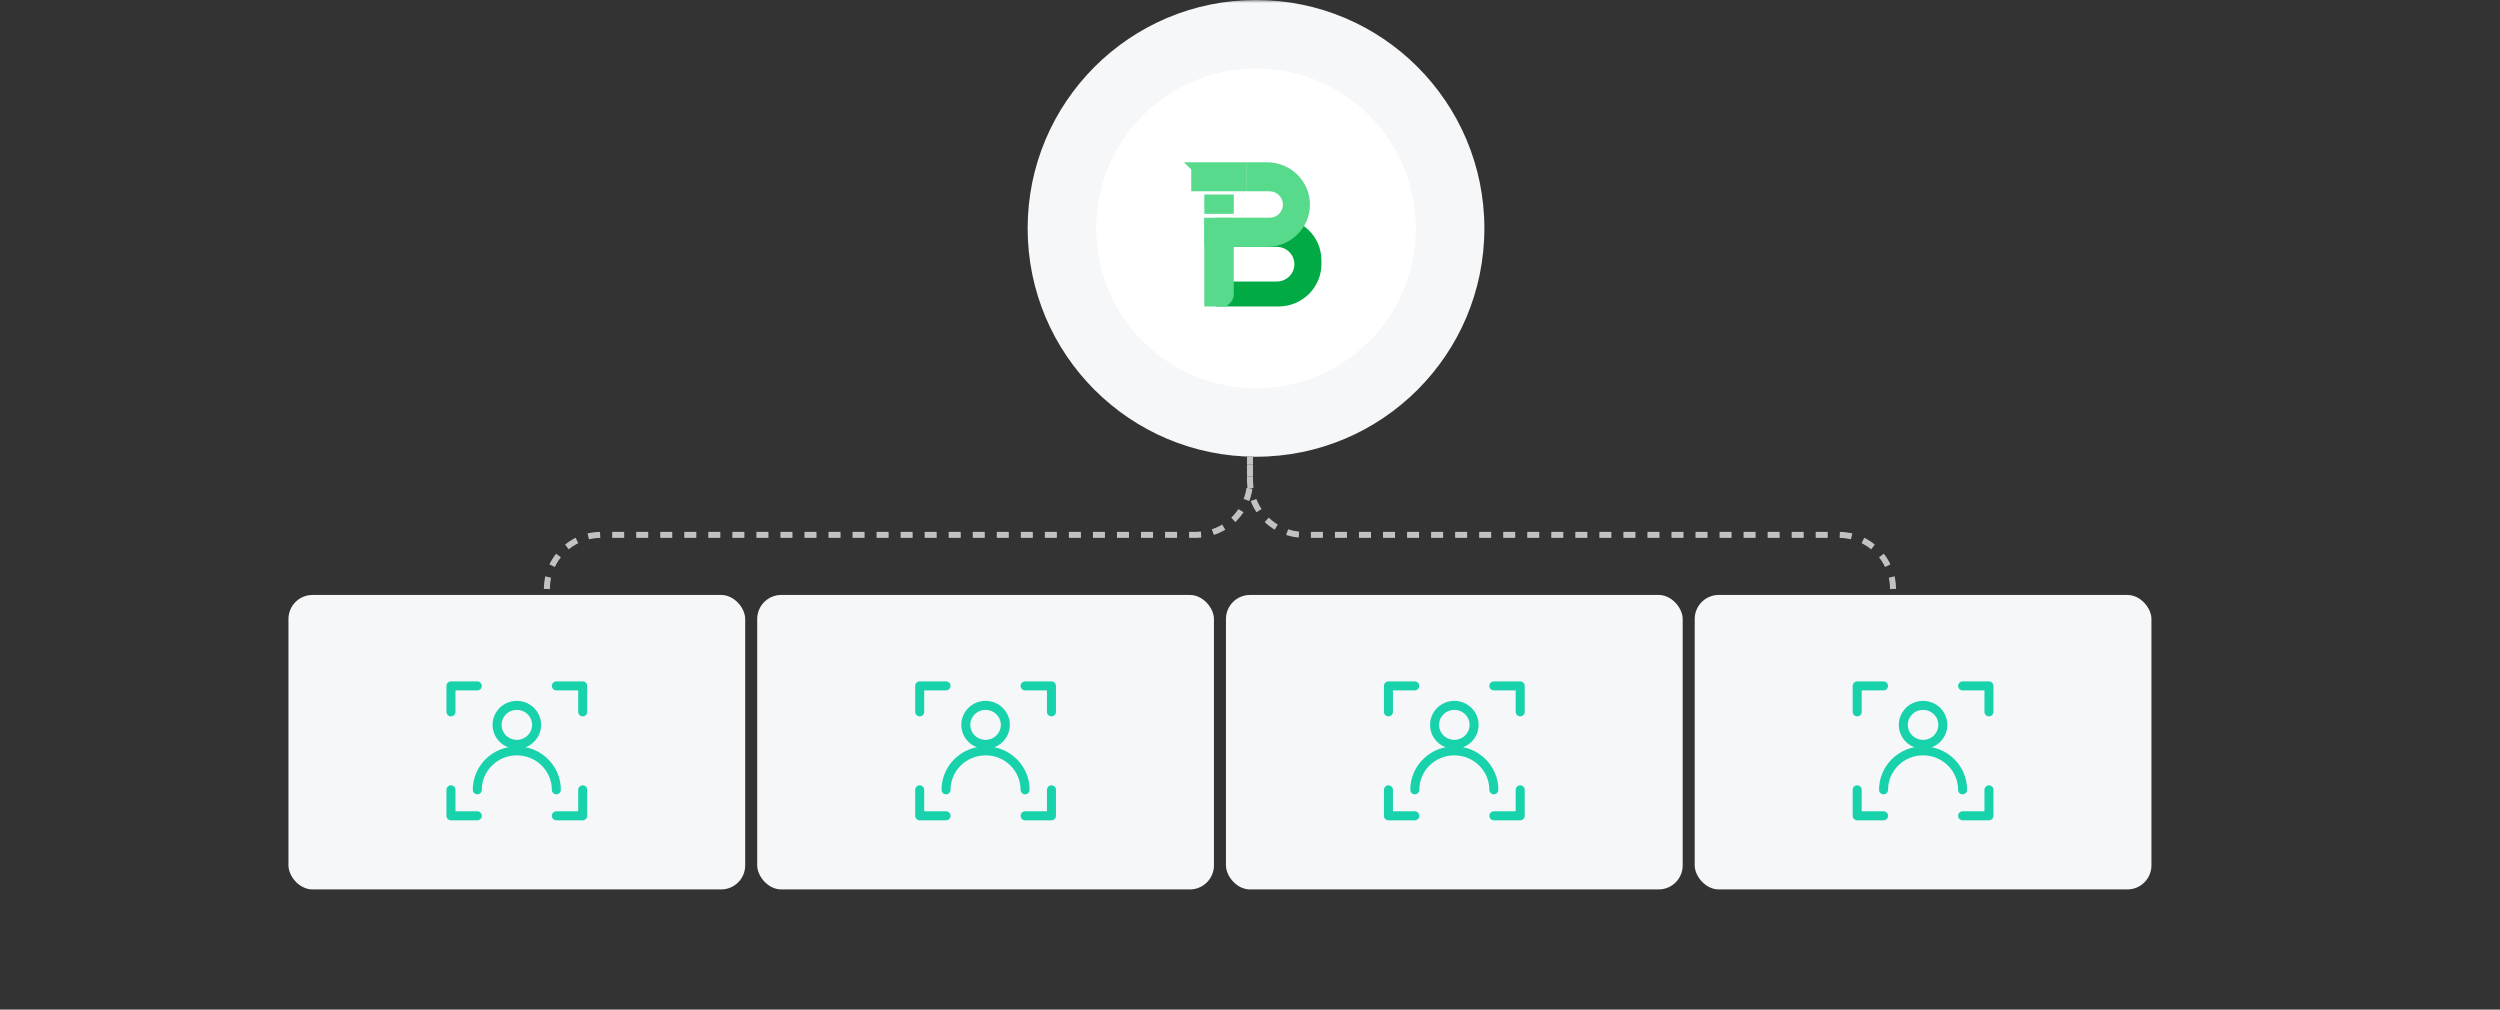 <svg width="416" height="168" viewBox="0 0 416 168" fill="none" xmlns="http://www.w3.org/2000/svg">
<rect x="0" y="0" width="416" height="168" fill="#333333" stroke="none"/>
<g id="&#229;&#173;&#144;&#232;&#180;&#166;&#229;&#143;&#183;">
<mask id="mask0_3374_8873" style="mask-type:alpha" maskUnits="userSpaceOnUse" x="0" y="0" width="416" height="168">
<rect id="Rectangle 64" x="0.5" y="0.5" width="415" height="167" rx="15.5" fill="white" stroke="#EBEFF8"/>
</mask>
<g mask="url(#mask0_3374_8873)">
<g id="Group 1321316521">
<circle id="Ellipse 26" cx="209" cy="38" r="38" fill="#F5F7F9"/>
<circle id="Ellipse 27" cx="209" cy="38" r="26.6" fill="white"/>
</g>
<path id="Vector 25" d="M91 110V98C91 93.029 95.029 89 100 89H199C203.971 89 208 84.971 208 80V76" stroke="#C2C2C2" stroke-dasharray="2 2"/>
<path id="Vector 26" d="M315 110V98C315 93.029 310.971 89 306 89H217C212.029 89 208 84.971 208 80V76" stroke="#C2C2C2" stroke-dasharray="2 2"/>
<g id="Mask group">
<g id="Frame 38">
<g id="Group 1321316516">
<rect id="Rectangle 34625676" x="48" y="99" width="76" height="49" rx="4" fill="#F5F7F9"/>
<g id="&#231;&#148;&#168;&#230;&#136;&#183;&#229;&#174;&#154;&#228;&#189;&#141;_user-positioning 1">
<path id="Vector" d="M86 123.86C87.816 123.86 89.288 122.409 89.288 120.618C89.288 118.827 87.816 117.375 86 117.375C84.184 117.375 82.712 118.827 82.712 120.618C82.712 122.409 84.184 123.86 86 123.86Z" stroke="#18D2AB" stroke-width="1.5" stroke-linecap="round" stroke-linejoin="round"/>
<path id="Vector_2" d="M92.577 131.427C92.577 127.845 89.632 124.941 86 124.941C82.368 124.941 79.423 127.845 79.423 131.427" stroke="#18D2AB" stroke-width="1.5" stroke-linecap="round" stroke-linejoin="round"/>
<path id="Vector_3" d="M92.577 114.133H96.962V118.456" stroke="#18D2AB" stroke-width="1.5" stroke-linecap="round" stroke-linejoin="round"/>
<path id="Vector_4" d="M79.423 114.133H75.038V118.456" stroke="#18D2AB" stroke-width="1.5" stroke-linecap="round" stroke-linejoin="round"/>
<path id="Vector_5" d="M92.577 135.75H96.962V131.427" stroke="#18D2AB" stroke-width="1.5" stroke-linecap="round" stroke-linejoin="round"/>
<path id="Vector_6" d="M79.423 135.75H75.038V131.427" stroke="#18D2AB" stroke-width="1.5" stroke-linecap="round" stroke-linejoin="round"/>
</g>
</g>
<g id="Group 1321316517">
<rect id="Rectangle 34625676_2" x="126" y="99" width="76" height="49" rx="4" fill="#F5F7F9"/>
<g id="&#231;&#148;&#168;&#230;&#136;&#183;&#229;&#174;&#154;&#228;&#189;&#141;_user-positioning 1_2">
<path id="Vector_7" d="M164 123.86C165.816 123.86 167.288 122.409 167.288 120.618C167.288 118.827 165.816 117.375 164 117.375C162.184 117.375 160.711 118.827 160.711 120.618C160.711 122.409 162.184 123.86 164 123.86Z" stroke="#18D2AB" stroke-width="1.5" stroke-linecap="round" stroke-linejoin="round"/>
<path id="Vector_8" d="M170.577 131.427C170.577 127.845 167.632 124.941 164 124.941C160.368 124.941 157.423 127.845 157.423 131.427" stroke="#18D2AB" stroke-width="1.5" stroke-linecap="round" stroke-linejoin="round"/>
<path id="Vector_9" d="M170.577 114.133H174.962V118.456" stroke="#18D2AB" stroke-width="1.5" stroke-linecap="round" stroke-linejoin="round"/>
<path id="Vector_10" d="M157.423 114.133H153.038V118.456" stroke="#18D2AB" stroke-width="1.5" stroke-linecap="round" stroke-linejoin="round"/>
<path id="Vector_11" d="M170.577 135.75H174.962V131.427" stroke="#18D2AB" stroke-width="1.5" stroke-linecap="round" stroke-linejoin="round"/>
<path id="Vector_12" d="M157.423 135.75H153.038V131.427" stroke="#18D2AB" stroke-width="1.5" stroke-linecap="round" stroke-linejoin="round"/>
</g>
</g>
<g id="Group 1321316518">
<rect id="Rectangle 34625676_3" x="204" y="99" width="76" height="49" rx="4" fill="#F5F7F9"/>
<g id="&#231;&#148;&#168;&#230;&#136;&#183;&#229;&#174;&#154;&#228;&#189;&#141;_user-positioning 1_3">
<path id="Vector_13" d="M242 123.86C243.816 123.86 245.288 122.409 245.288 120.618C245.288 118.827 243.816 117.375 242 117.375C240.184 117.375 238.712 118.827 238.712 120.618C238.712 122.409 240.184 123.86 242 123.86Z" stroke="#18D2AB" stroke-width="1.5" stroke-linecap="round" stroke-linejoin="round"/>
<path id="Vector_14" d="M248.577 131.427C248.577 127.845 245.632 124.941 242 124.941C238.368 124.941 235.423 127.845 235.423 131.427" stroke="#18D2AB" stroke-width="1.5" stroke-linecap="round" stroke-linejoin="round"/>
<path id="Vector_15" d="M248.577 114.133H252.962V118.456" stroke="#18D2AB" stroke-width="1.5" stroke-linecap="round" stroke-linejoin="round"/>
<path id="Vector_16" d="M235.423 114.133H231.038V118.456" stroke="#18D2AB" stroke-width="1.5" stroke-linecap="round" stroke-linejoin="round"/>
<path id="Vector_17" d="M248.577 135.75H252.962V131.427" stroke="#18D2AB" stroke-width="1.5" stroke-linecap="round" stroke-linejoin="round"/>
<path id="Vector_18" d="M235.423 135.75H231.038V131.427" stroke="#18D2AB" stroke-width="1.5" stroke-linecap="round" stroke-linejoin="round"/>
</g>
</g>
<g id="Group 1321316519">
<rect id="Rectangle 34625676_4" x="282" y="99" width="76" height="49" rx="4" fill="#F5F7F9"/>
<g id="&#231;&#148;&#168;&#230;&#136;&#183;&#229;&#174;&#154;&#228;&#189;&#141;_user-positioning 1_4">
<path id="Vector_19" d="M320 123.86C321.816 123.86 323.288 122.409 323.288 120.618C323.288 118.827 321.816 117.375 320 117.375C318.184 117.375 316.712 118.827 316.712 120.618C316.712 122.409 318.184 123.86 320 123.86Z" stroke="#18D2AB" stroke-width="1.5" stroke-linecap="round" stroke-linejoin="round"/>
<path id="Vector_20" d="M326.577 131.427C326.577 127.845 323.632 124.941 320 124.941C316.368 124.941 313.423 127.845 313.423 131.427" stroke="#18D2AB" stroke-width="1.5" stroke-linecap="round" stroke-linejoin="round"/>
<path id="Vector_21" d="M326.577 114.133H330.962V118.456" stroke="#18D2AB" stroke-width="1.5" stroke-linecap="round" stroke-linejoin="round"/>
<path id="Vector_22" d="M313.423 114.133H309.038V118.456" stroke="#18D2AB" stroke-width="1.5" stroke-linecap="round" stroke-linejoin="round"/>
<path id="Vector_23" d="M326.577 135.75H330.962V131.427" stroke="#18D2AB" stroke-width="1.5" stroke-linecap="round" stroke-linejoin="round"/>
<path id="Vector_24" d="M313.423 135.75H309.038V131.427" stroke="#18D2AB" stroke-width="1.5" stroke-linecap="round" stroke-linejoin="round"/>
</g>
</g>
</g>
</g>
</g>
<g id="&#231;&#148;&#168;&#230;&#136;&#183;&#229;&#174;&#154;&#228;&#189;&#141;_user-positioning 1_5" clip-path="url(#clip0_3374_8873)">
<g id="logo">
<g id="Group 1">
<rect id="Rectangle 34625638" x="195" y="23" width="103" height="40" fill="white"/>
<g id="logo_2">
<path id="&#231;&#159;&#169;&#229;&#189;&#162; 17" d="M205.302 32.363H200.397V35.581H205.302V32.363Z" fill="#58DA8C"/>
<path id="&#231;&#159;&#169;&#229;&#189;&#162; 18" d="M207.482 27H197L198.217 28.207V29.413V31.827H207.482V27Z" fill="#58DA8C"/>
<path id="&#229;&#135;&#143;&#229;&#142;&#187;&#233;&#161;&#182;&#229;&#177;&#130;" fill-rule="evenodd" clip-rule="evenodd" d="M202.305 36.252H212.728C216.679 36.252 219.882 39.403 219.882 43.291V43.961C219.882 47.849 216.679 51 212.728 51H202.305V46.844H212.456C214.074 46.844 215.385 45.553 215.385 43.961C215.385 42.369 214.074 41.078 212.456 41.078H202.305V36.252Z" fill="#01AA44"/>
<path id="&#229;&#135;&#143;&#229;&#142;&#187;&#233;&#161;&#182;&#229;&#177;&#130;_2" fill-rule="evenodd" clip-rule="evenodd" d="M207.482 27H210.821C214.771 27 217.974 30.151 217.974 34.039C217.974 37.927 214.771 41.078 210.821 41.078H200.397V36.251H211.229C212.471 36.251 213.478 35.261 213.478 34.039C213.478 32.817 212.471 31.827 211.229 31.827H207.482V27Z" fill="#58DA8C"/>
<path id="&#231;&#159;&#169;&#229;&#189;&#162; 16" d="M205.302 36.252H200.397V51H202.85H204.076C204.079 51 204.082 50.999 204.084 50.997L204.7 50.395C205.085 50.018 205.302 49.502 205.302 48.964V36.252Z" fill="#58DA8C"/>
</g>
</g>
</g>
</g>
</g>
<defs>
<clipPath id="clip0_3374_8873">
<rect width="26.308" height="25.941" fill="white" transform="translate(196.846 26.971)"/>
</clipPath>
</defs>
</svg>
